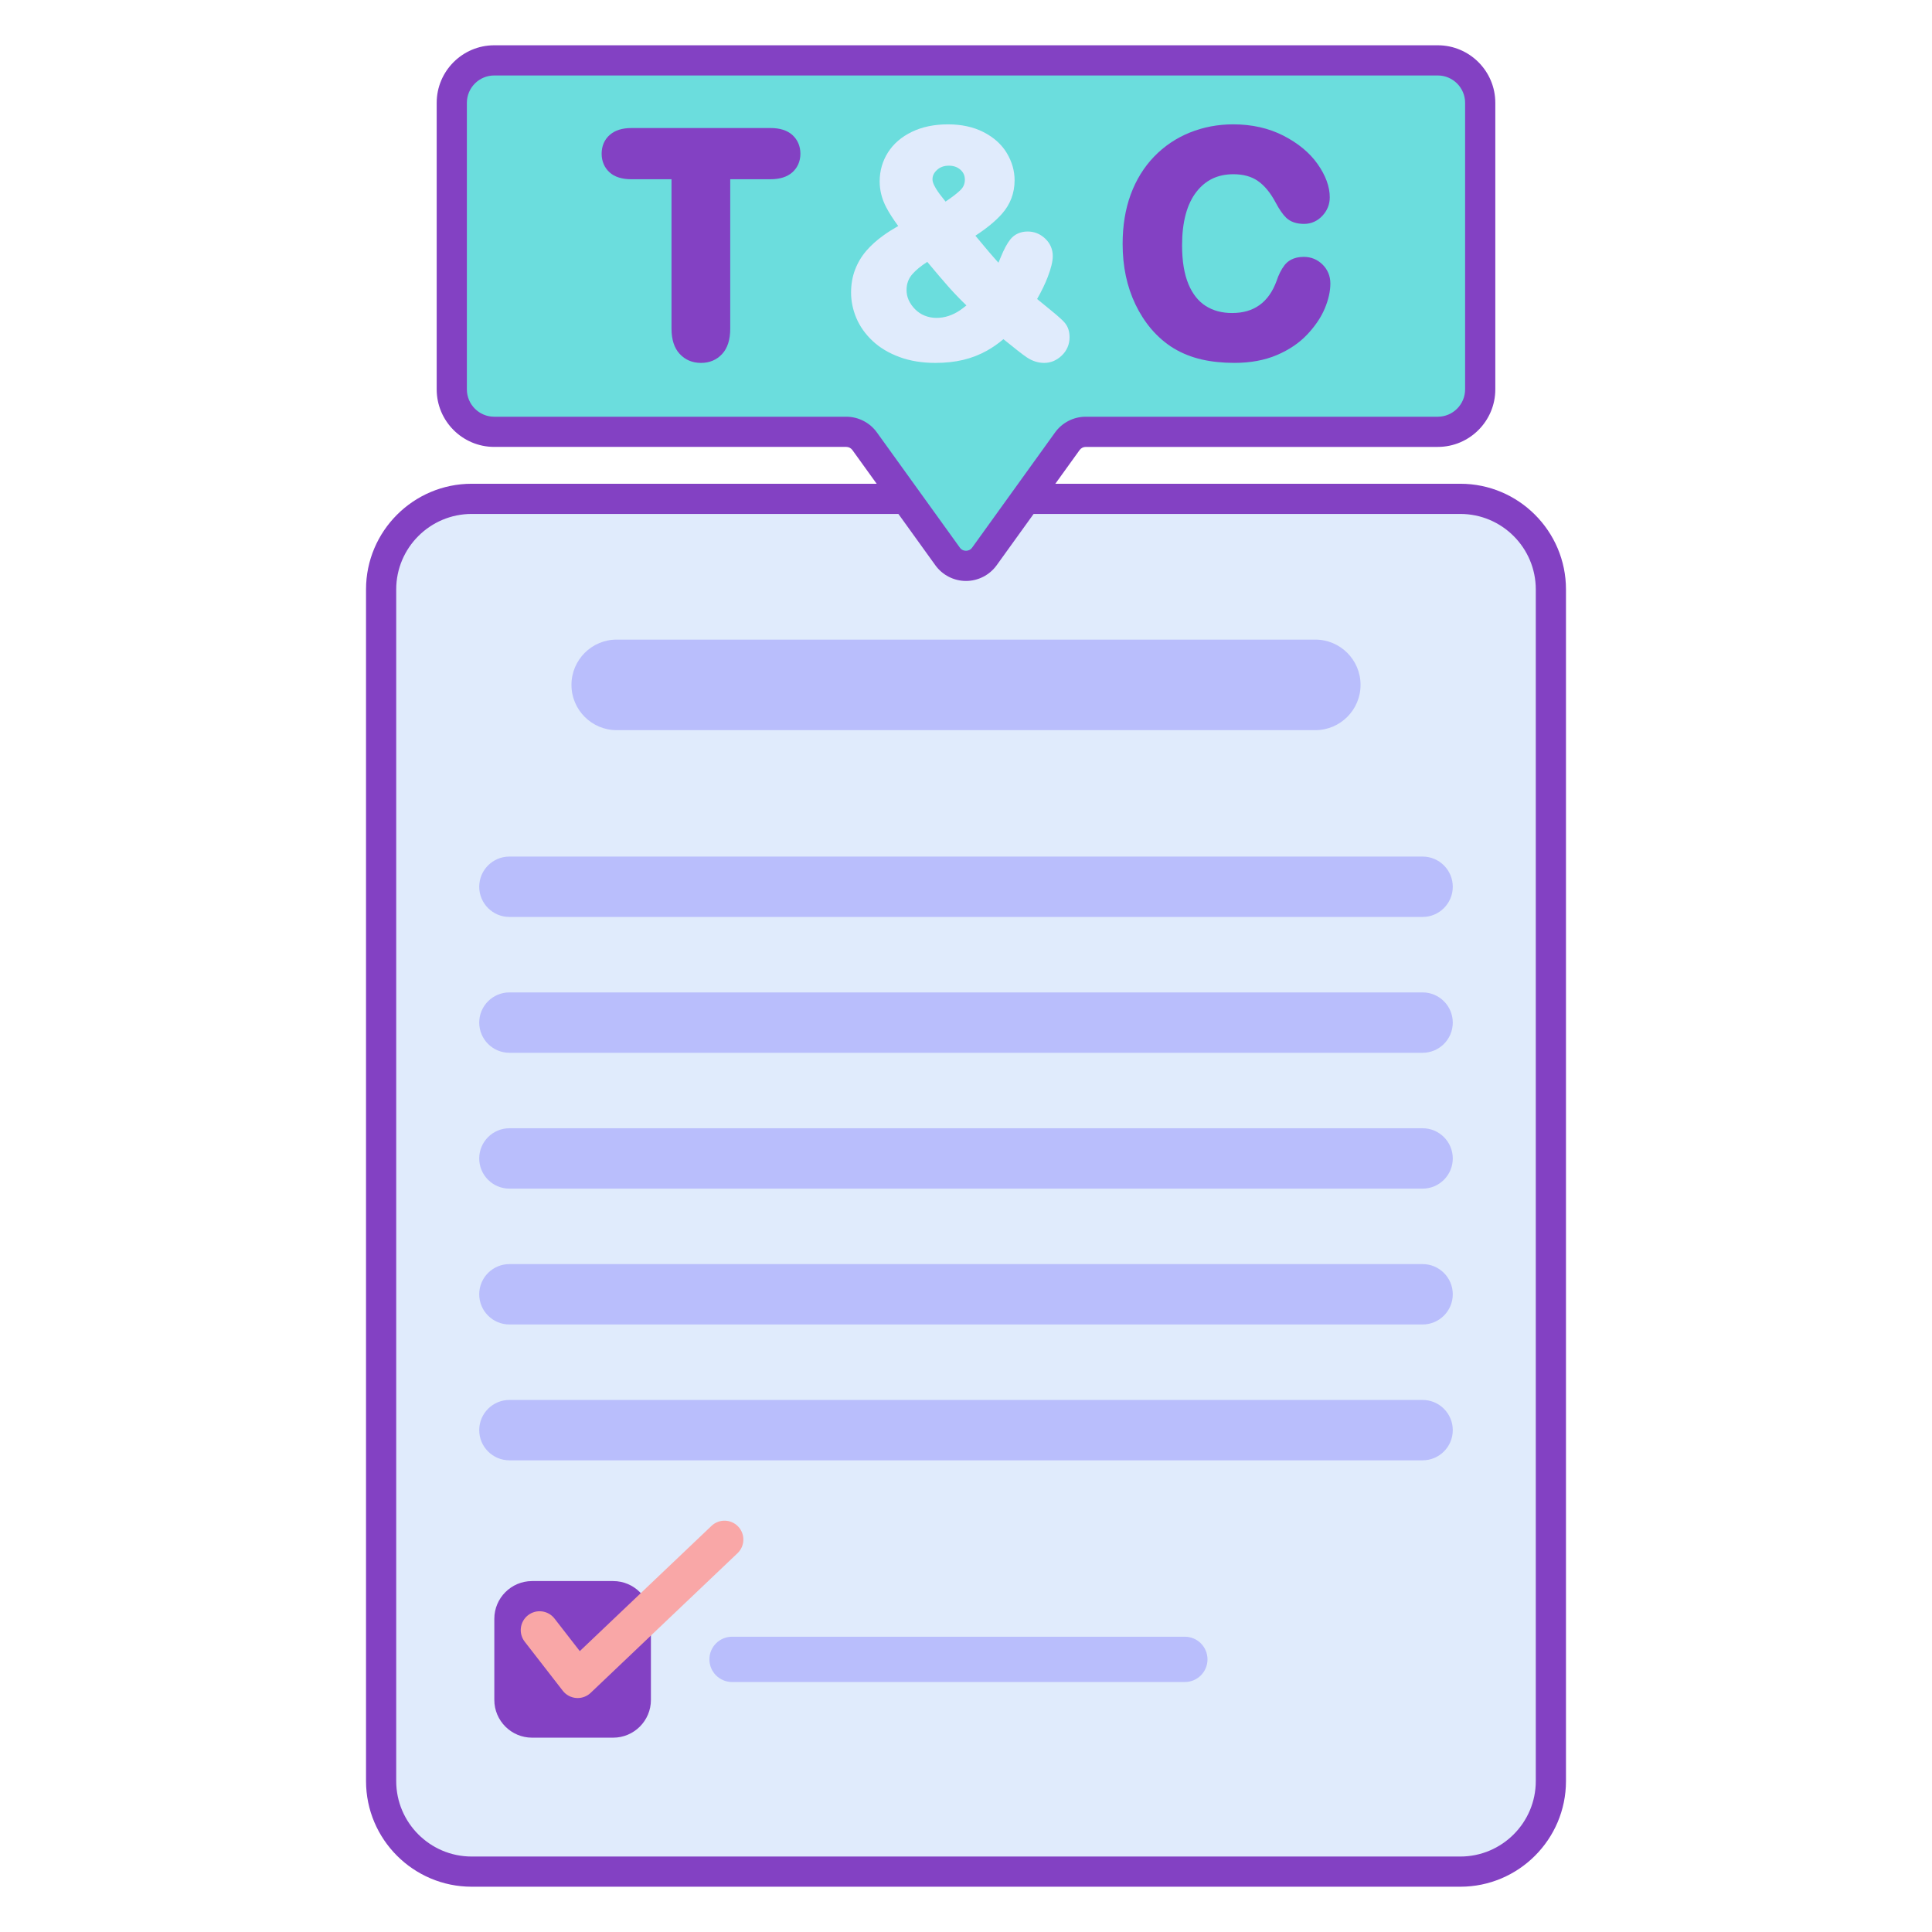 <?xml version="1.0"?>
<svg xmlns="http://www.w3.org/2000/svg" xmlns:xlink="http://www.w3.org/1999/xlink" xmlns:svgjs="http://svgjs.com/svgjs" version="1.1" width="512" height="512" x="0" y="0" viewBox="0 0 256 256" style="enable-background:new 0 0 512 512" xml:space="preserve" class=""><g><path xmlns="http://www.w3.org/2000/svg" d="m193.5 248h-131c-6.627 0-12-5.373-12-12v-157.9c0-6.627 5.373-12 12-12h131c6.627 0 12 5.373 12 12v157.9c0 6.627-5.373 12-12 12z" fill="#e0ebfc" data-original="#e0ebfc" style="" class=""/><path xmlns="http://www.w3.org/2000/svg" d="m193.5 250h-131c-7.72 0-14-6.28-14-14v-157.9c0-7.72 6.28-14 14-14h131c7.72 0 14 6.28 14 14v157.9c0 7.72-6.28 14-14 14zm-131-181.9c-5.514 0-10 4.486-10 10v157.9c0 5.514 4.486 10 10 10h131c5.514 0 10-4.486 10-10v-157.9c0-5.514-4.486-10-10-10z" fill="#8341c3" data-original="#3762cc" style="" class=""/><path xmlns="http://www.w3.org/2000/svg" d="m190.512 8h-125.024c-3.107 0-5.625 2.518-5.625 5.625v37.969c0 3.107 2.518 5.625 5.625 5.625h46.647c.965 0 1.871.464 2.434 1.247l10.993 15.266c1.199 1.664 3.676 1.664 4.875 0l10.993-15.266c.564-.783 1.47-1.247 2.434-1.247h46.647c3.107 0 5.625-2.518 5.625-5.625v-37.969c.001-3.107-2.518-5.625-5.624-5.625z" fill="#6bdddd" data-original="#6bdddd" style="" class=""/><path xmlns="http://www.w3.org/2000/svg" d="m102.088 16.966h-18.438c-1.192 0-2.144.298-2.829.886-.72.617-1.101 1.488-1.101 2.517 0 .992.363 1.846 1.051 2.47.669.605 1.638.913 2.879.913h5.328v19.801c0 1.438.361 2.56 1.075 3.334.734.797 1.688 1.201 2.835 1.201 1.133 0 2.076-.4 2.806-1.191.707-.767 1.065-1.892 1.065-3.344v-19.802h5.328c1.235 0 2.207-.305 2.888-.904.707-.623 1.081-1.48 1.081-2.479 0-.993-.367-1.851-1.061-2.479-.676-.613-1.653-.923-2.907-.923z" fill="#8341c3" data-original="#ffea92" style="" class=""/><path xmlns="http://www.w3.org/2000/svg" d="m139.059 40.958c-.658-.532-1.204-.978-1.637-1.338.591-1.041 1.062-2.017 1.404-2.906.452-1.176.672-2.088.672-2.791 0-.897-.354-1.701-1.021-2.323-.657-.612-1.433-.923-2.303-.923-.95 0-1.742.357-2.291 1.034-.423.523-.849 1.314-1.301 2.419-.104.257-.198.482-.282.681-.124-.135-.25-.274-.378-.419-.514-.578-1.047-1.2-1.599-1.868-.342-.413-.701-.845-1.078-1.293 1.479-.962 2.651-1.926 3.495-2.873 1.128-1.264 1.699-2.77 1.699-4.474 0-1.247-.347-2.458-1.031-3.6-.688-1.148-1.727-2.084-3.088-2.779-1.334-.682-2.92-1.027-4.713-1.027-1.797 0-3.395.329-4.748.977-1.39.666-2.465 1.588-3.196 2.739-.731 1.154-1.103 2.448-1.103 3.847 0 1.174.291 2.325.866 3.423.394.752.928 1.584 1.593 2.484-.713.404-1.367.819-1.953 1.239-.888.635-1.649 1.32-2.266 2.035-.639.74-1.142 1.582-1.494 2.501-.355.925-.535 1.948-.535 3.044 0 1.146.237 2.286.704 3.389.47 1.106 1.193 2.124 2.15 3.023.953.896 2.155 1.614 3.572 2.134 1.399.514 2.991.774 4.729.774 1.347 0 2.591-.134 3.699-.398 1.118-.267 2.184-.682 3.167-1.233.737-.413 1.463-.92 2.166-1.512 1.529 1.243 2.534 2.025 3.061 2.384.74.504 1.527.76 2.341.76.86 0 1.64-.325 2.318-.967.684-.646 1.045-1.489 1.045-2.436 0-.736-.194-1.355-.576-1.84-.2-.255-.619-.699-2.088-1.887zm-14.912-18.43c.418-.387.934-.574 1.577-.574s1.153.182 1.559.556c.387.356.566.769.566 1.296 0 .553-.187.993-.588 1.385-.428.417-1.088.928-1.97 1.52-.288-.363-.537-.681-.746-.954-.3-.391-.553-.788-.751-1.182-.155-.306-.234-.578-.234-.808.001-.475.187-.869.587-1.239zm3.082 18.569c-.481.33-.995.587-1.527.764-.521.174-1.065.262-1.618.262-.544 0-1.068-.101-1.56-.299-.488-.196-.904-.475-1.273-.849-.374-.38-.661-.792-.852-1.225-.186-.422-.276-.852-.276-1.315 0-.815.244-1.497.746-2.084.46-.538 1.131-1.091 2-1.651 1.067 1.285 2.004 2.384 2.789 3.274.729.825 1.532 1.661 2.397 2.494-.282.234-.557.444-.826.629z" fill="#e0ebfc" data-original="#e0ebfc" style="" class=""/><path xmlns="http://www.w3.org/2000/svg" d="m175.234 35.042c-.687-.668-1.519-1.006-2.475-1.006-1.409 0-2.166.601-2.552 1.104-.433.564-.794 1.286-1.063 2.11-.513 1.402-1.27 2.47-2.251 3.174-.987.708-2.18 1.053-3.646 1.053-1.337 0-2.51-.315-3.486-.938-.967-.615-1.73-1.576-2.272-2.856-.569-1.347-.858-3.085-.858-5.167 0-3.09.642-5.479 1.907-7.1 1.225-1.567 2.829-2.33 4.905-2.33 1.284 0 2.365.296 3.213.879.884.607 1.674 1.56 2.349 2.828.513.965.982 1.644 1.437 2.073.562.532 1.354.802 2.357.802.938 0 1.779-.375 2.434-1.083.643-.696.969-1.517.969-2.437 0-1.417-.548-2.909-1.629-4.436-1.054-1.487-2.575-2.745-4.521-3.74-1.942-.993-4.179-1.496-6.646-1.496-2.02 0-3.953.366-5.745 1.088-1.803.727-3.397 1.801-4.74 3.192-1.341 1.391-2.384 3.081-3.1 5.026-.708 1.925-1.067 4.124-1.067 6.537 0 1.48.142 2.904.422 4.23.282 1.335.712 2.61 1.278 3.79.567 1.184 1.264 2.27 2.075 3.235.913 1.067 1.933 1.941 3.028 2.6 1.095.657 2.326 1.146 3.658 1.455 1.307.302 2.77.455 4.347.455 2.118 0 4.011-.349 5.626-1.037 1.618-.689 2.973-1.605 4.027-2.725 1.041-1.104 1.819-2.255 2.313-3.421.5-1.181.753-2.308.753-3.349-.002-.976-.363-1.845-1.047-2.51z" fill="#8341c3" data-original="#ffea92" style="" class=""/><g xmlns="http://www.w3.org/2000/svg" fill="#b9befc"><path d="m174.279 96.75h-92.558c-3.314 0-6-2.686-6-6 0-3.314 2.686-6 6-6h92.559c3.314 0 6 2.686 6 6-.001 3.314-2.687 6-6.001 6z" fill="#b9befc" data-original="#b9befc" style="" class=""/><path d="m188.5 121.5h-121c-2.209 0-4-1.791-4-4s1.791-4 4-4h121c2.209 0 4 1.791 4 4s-1.791 4-4 4z" fill="#b9befc" data-original="#b9befc" style="" class=""/><path d="m188.5 139.5h-121c-2.209 0-4-1.791-4-4s1.791-4 4-4h121c2.209 0 4 1.791 4 4s-1.791 4-4 4z" fill="#b9befc" data-original="#b9befc" style="" class=""/><path d="m188.5 157.5h-121c-2.209 0-4-1.791-4-4s1.791-4 4-4h121c2.209 0 4 1.791 4 4s-1.791 4-4 4z" fill="#b9befc" data-original="#b9befc" style="" class=""/><path d="m188.5 175.5h-121c-2.209 0-4-1.791-4-4s1.791-4 4-4h121c2.209 0 4 1.791 4 4s-1.791 4-4 4z" fill="#b9befc" data-original="#b9befc" style="" class=""/><path d="m188.5 193.5h-121c-2.209 0-4-1.791-4-4s1.791-4 4-4h121c2.209 0 4 1.791 4 4s-1.791 4-4 4z" fill="#b9befc" data-original="#b9befc" style="" class=""/></g><path xmlns="http://www.w3.org/2000/svg" d="m81.25 228.25h-10.75c-1.657 0-3-1.343-3-3v-10.75c0-1.657 1.343-3 3-3h10.75c1.657 0 3 1.343 3 3v10.75c0 1.657-1.343 3-3 3z" fill="#8341c3" data-original="#ffea92" style="" class=""/><path xmlns="http://www.w3.org/2000/svg" d="m157 222.875h-60c-1.657 0-3-1.343-3-3s1.343-3 3-3h60c1.657 0 3 1.343 3 3s-1.343 3-3 3z" fill="#b9befc" data-original="#b9befc" style="" class=""/><path xmlns="http://www.w3.org/2000/svg" d="m128 76.98c-1.604 0-3.122-.777-4.061-2.079l-10.993-15.267c-.188-.261-.491-.416-.812-.416h-46.646c-4.204 0-7.625-3.421-7.625-7.625v-37.968c0-4.204 3.421-7.625 7.625-7.625h125.023c4.204 0 7.625 3.421 7.625 7.625v37.969c0 4.204-3.421 7.625-7.625 7.625h-46.646c-.32 0-.624.155-.812.416l-10.993 15.267c-.938 1.301-2.456 2.078-4.06 2.078zm-62.512-66.98c-1.999 0-3.625 1.626-3.625 3.625v37.969c0 1.999 1.626 3.625 3.625 3.625h46.646c1.604 0 3.12.777 4.058 2.078l10.993 15.267c.261.362.622.417.814.417s.554-.055.814-.417l10.993-15.267c.938-1.301 2.454-2.078 4.058-2.078h46.646c1.999 0 3.625-1.626 3.625-3.625v-37.969c0-1.999-1.626-3.625-3.625-3.625z" fill="#8341c3" data-original="#3762cc" style="" class=""/><path xmlns="http://www.w3.org/2000/svg" d="m81.25 230.25h-10.75c-2.757 0-5-2.243-5-5v-10.75c0-2.757 2.243-5 5-5h10.75c2.757 0 5 2.243 5 5v10.75c0 2.757-2.243 5-5 5zm-10.75-16.75c-.552 0-1 .448-1 1v10.75c0 .552.448 1 1 1h10.75c.552 0 1-.448 1-1v-10.75c0-.552-.448-1-1-1z" fill="#8341c3" data-original="#3762cc" style="" class=""/><path xmlns="http://www.w3.org/2000/svg" d="m76.544 225c-.063 0-.125-.002-.188-.007-.704-.054-1.354-.402-1.786-.961l-5.044-6.5c-.847-1.091-.648-2.661.442-3.507 1.09-.848 2.662-.648 3.507.442l3.35 4.315 17.453-16.595c.998-.951 2.582-.913 3.534.089.951 1.001.912 2.583-.089 3.534l-19.456 18.5c-.466.445-1.084.69-1.723.69z" fill="#f9a7a7" data-original="#f9a7a7" style=""/></g></svg>
